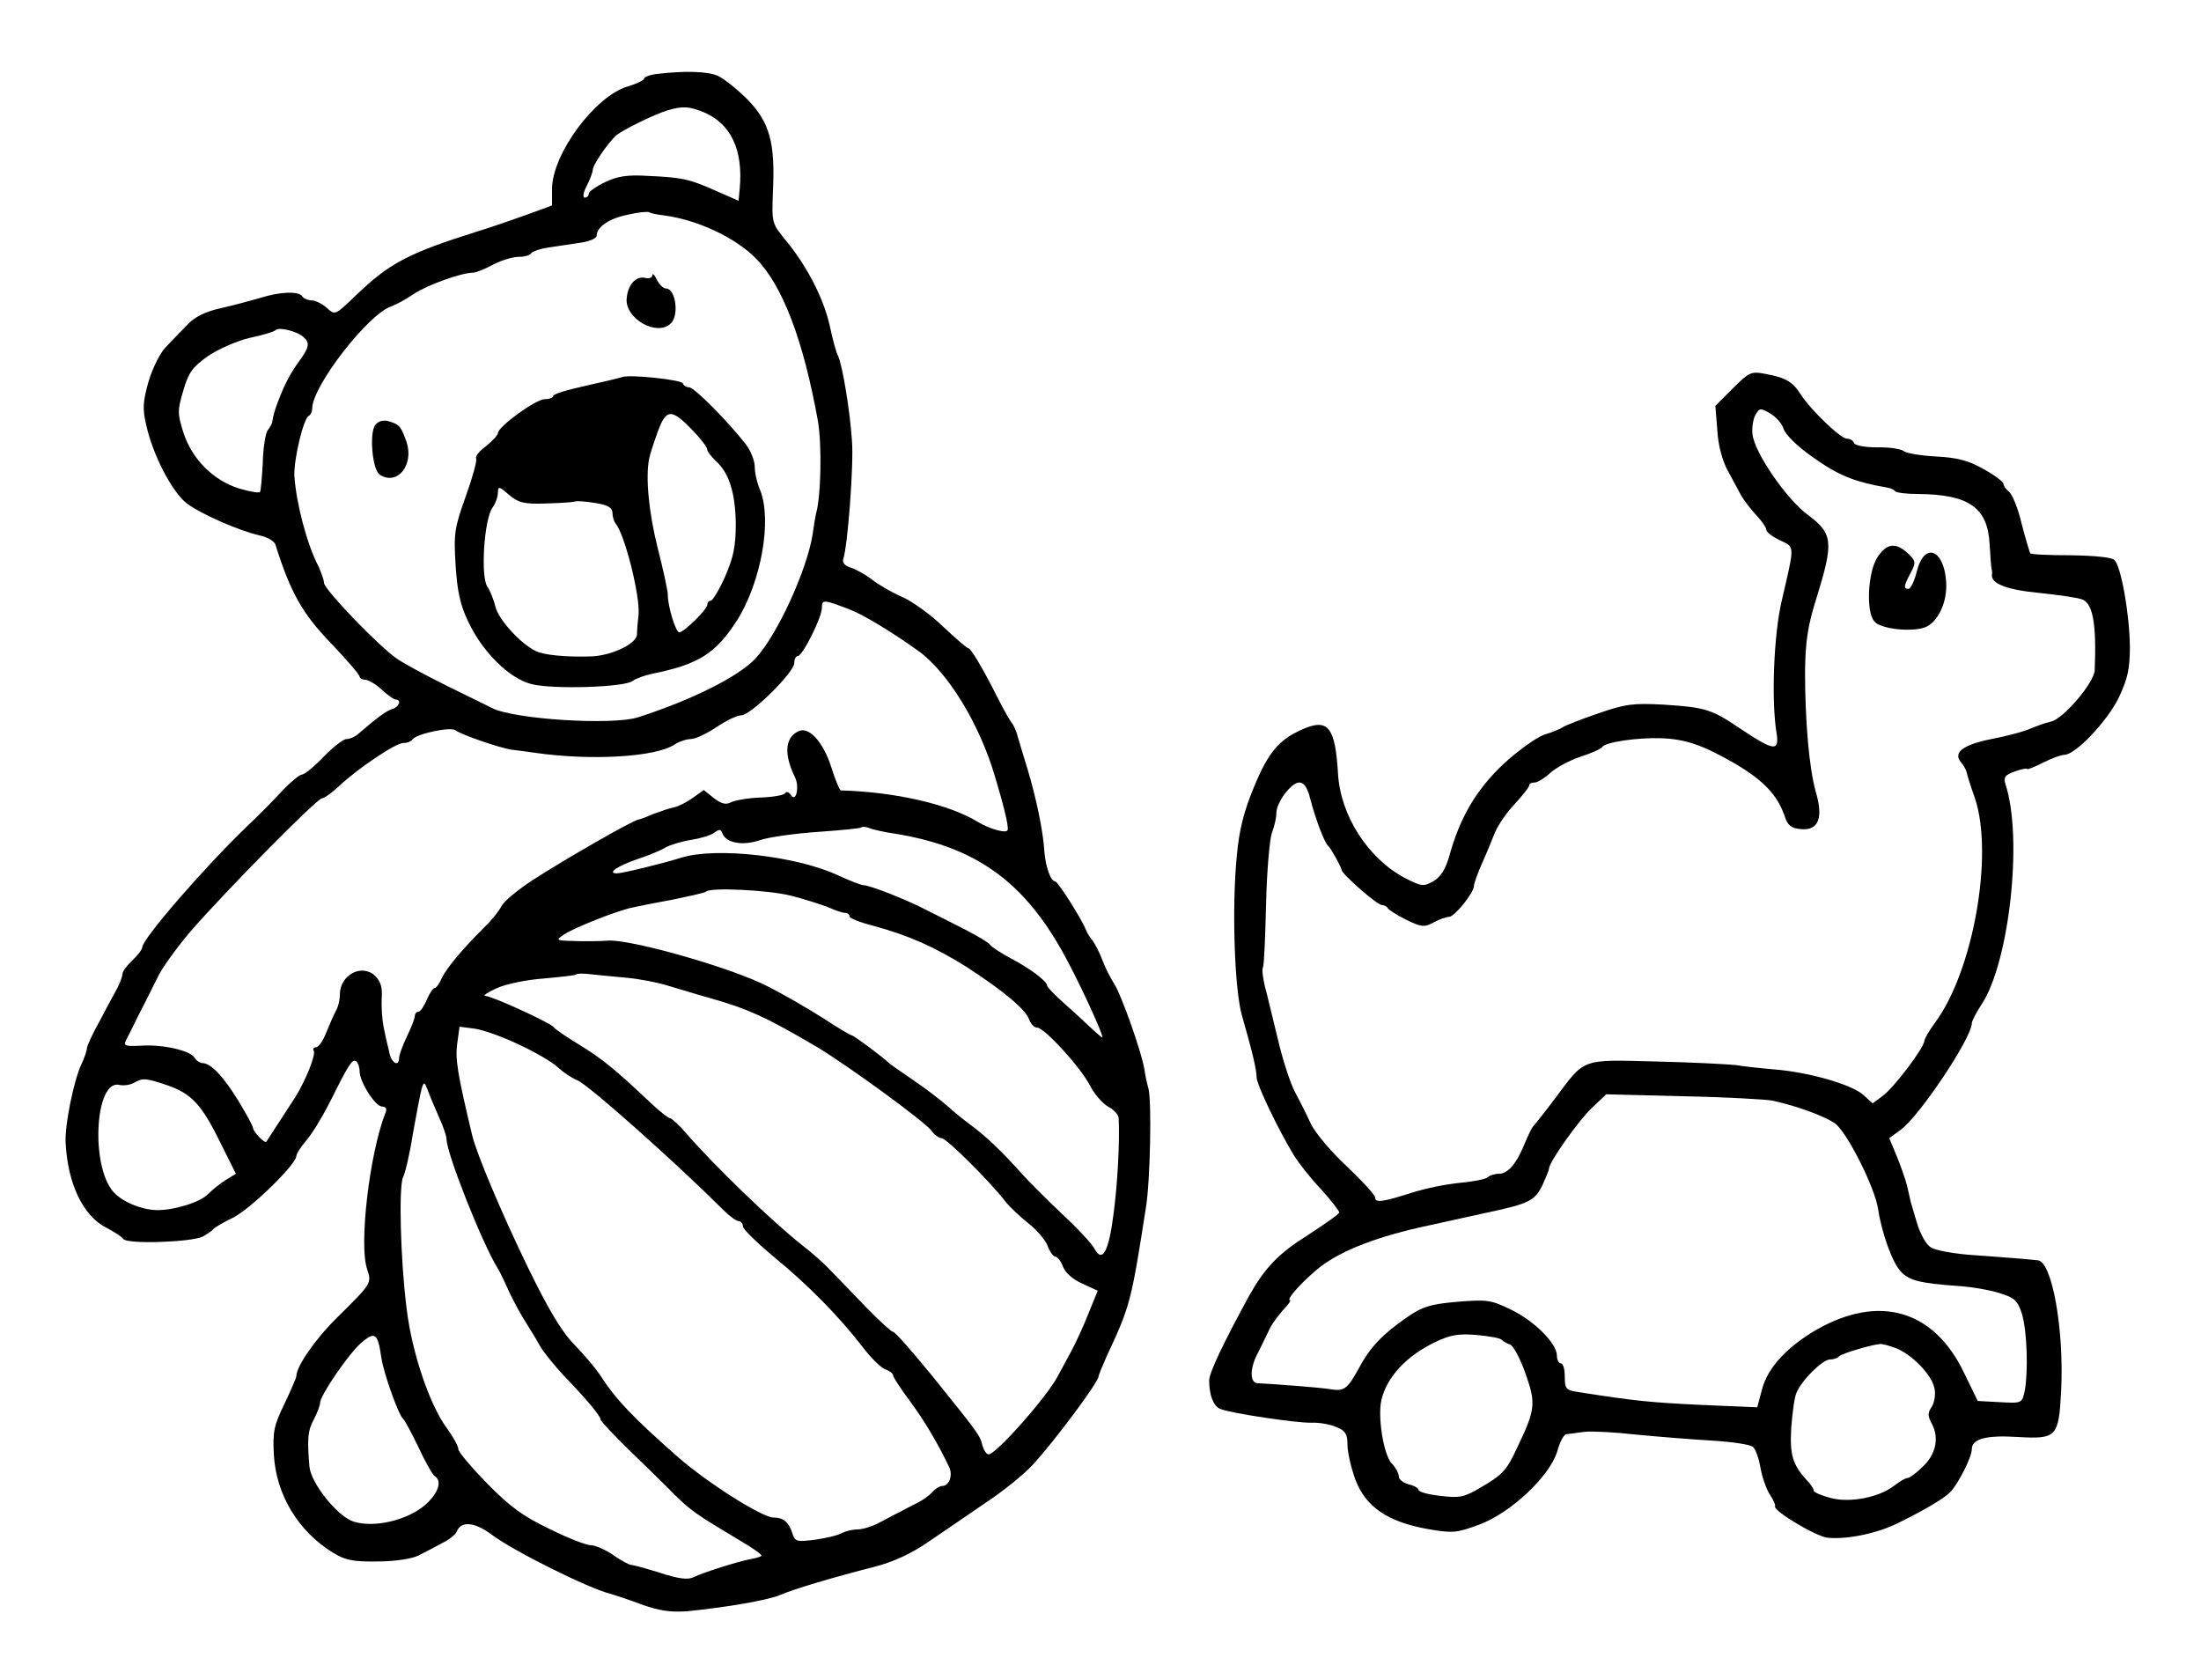 <?xml version="1.0" standalone="no"?>
<!DOCTYPE svg PUBLIC "-//W3C//DTD SVG 20010904//EN"
 "http://www.w3.org/TR/2001/REC-SVG-20010904/DTD/svg10.dtd">
<svg version="1.0" xmlns="http://www.w3.org/2000/svg"
 width="557pt" height="425pt" viewBox="0 0 557 425"
 preserveAspectRatio="xMidYMid meet">
<g transform="translate(0,425) scale(0.1,-0.1)"
fill="#000000" stroke="none">
<path d="M1663 4063 c-18 -2 -33 -8 -33 -12 0 -4 -19 -13 -42 -20 -82 -24
-190 -170 -191 -258 l0 -43 -66 -24 c-36 -13 -91 -32 -121 -41 -178 -56 -225
-81 -311 -164 -51 -49 -51 -49 -72 -30 -11 10 -29 19 -38 19 -10 0 -21 5 -24
10 -9 14 -57 12 -107 -4 -24 -7 -69 -19 -100 -26 -40 -9 -66 -22 -85 -43 -16
-16 -40 -41 -54 -56 -14 -14 -33 -53 -43 -86 -14 -50 -16 -69 -6 -110 16 -75
66 -171 103 -199 36 -27 134 -70 185 -81 18 -4 36 -14 39 -23 38 -121 68 -174
139 -248 41 -43 74 -81 74 -86 0 -4 7 -8 14 -8 8 0 27 -11 42 -25 15 -14 31
-25 35 -25 16 0 9 -19 -8 -24 -16 -5 -35 -19 -90 -66 -7 -5 -18 -10 -26 -10
-8 0 -34 -20 -58 -45 -24 -25 -49 -45 -55 -45 -6 0 -26 -17 -46 -37 -19 -21
-61 -64 -94 -95 -108 -104 -264 -284 -264 -305 0 -5 -11 -20 -25 -33 -14 -13
-25 -28 -25 -34 0 -6 -6 -22 -13 -36 -8 -14 -28 -52 -45 -84 -18 -32 -32 -63
-32 -68 0 -6 -6 -24 -14 -41 -20 -43 -42 -154 -40 -197 5 -105 44 -187 104
-217 19 -10 38 -22 42 -28 10 -14 173 -8 201 6 12 7 24 15 27 19 3 4 25 17 50
29 44 22 160 135 160 156 0 5 11 23 25 39 14 16 39 57 56 90 51 102 60 117 70
111 5 -4 9 -15 9 -25 0 -28 40 -90 57 -90 10 0 13 -6 8 -17 -40 -103 -67 -333
-46 -394 12 -36 12 -36 -76 -123 -54 -53 -103 -123 -103 -148 0 -4 -14 -36
-30 -70 -27 -55 -30 -71 -27 -129 6 -102 62 -194 150 -248 31 -19 51 -23 113
-22 44 0 87 7 103 15 14 7 41 21 59 31 19 9 36 23 38 30 11 27 45 24 88 -8 56
-42 245 -136 301 -150 11 -3 47 -15 79 -27 45 -16 74 -20 115 -17 101 10 204
28 235 41 34 15 135 45 241 72 46 12 92 33 135 63 36 24 101 69 145 99 44 29
97 72 118 95 57 62 167 210 167 224 0 3 10 27 21 52 59 126 62 138 99 376 11
67 15 273 6 302 -3 10 -8 32 -10 48 -8 46 -58 187 -76 215 -9 14 -23 41 -30
60 -7 19 -19 42 -25 50 -7 8 -14 20 -16 25 -11 29 -72 125 -79 125 -11 0 -24
37 -27 75 -3 52 -21 137 -43 210 -12 39 -24 79 -27 90 -4 11 -9 22 -12 25 -3
3 -19 30 -34 60 -41 81 -70 130 -77 130 -3 0 -32 25 -64 55 -31 30 -78 64
-104 75 -25 11 -60 31 -76 44 -17 13 -41 26 -54 30 -15 5 -21 13 -18 22 11 29
27 239 22 299 -5 78 -25 194 -35 214 -5 9 -14 43 -21 76 -15 68 -56 149 -110
215 -37 45 -37 45 -34 125 6 124 -8 175 -64 233 -26 26 -60 53 -75 60 -27 12
-86 13 -154 5z m118 -97 c69 -29 100 -96 91 -193 l-3 -31 -57 25 c-67 30 -85
34 -174 38 -51 3 -76 -1 -107 -16 -23 -11 -41 -24 -41 -29 0 -6 -5 -10 -10
-10 -6 0 -4 13 5 30 8 16 15 34 15 40 0 13 39 69 60 88 18 14 94 52 130 63 38
11 54 10 91 -5z m-101 -261 c84 -11 179 -55 232 -108 68 -68 121 -207 158
-413 10 -59 8 -190 -5 -234 -1 -3 -5 -27 -9 -55 -15 -90 -89 -251 -143 -310
-42 -46 -159 -105 -298 -150 -65 -21 -318 -5 -371 24 -11 5 -62 31 -114 56
-52 26 -108 56 -125 68 -45 30 -185 176 -185 192 0 7 -7 26 -14 42 -29 55 -56
158 -61 228 -2 41 23 148 37 153 4 2 8 10 8 18 0 57 143 241 201 259 11 4 37
18 56 31 34 23 121 54 150 54 7 0 30 9 50 20 21 11 50 20 65 20 15 0 29 4 32
9 4 5 24 12 46 15 22 3 58 9 80 12 22 3 40 11 40 18 0 22 33 44 80 53 25 6 49
8 53 6 4 -3 21 -6 37 -8z m-913 -307 c18 -15 16 -27 -10 -62 -22 -30 -37 -59
-53 -101 -10 -26 -13 -39 -15 -52 0 -5 -6 -14 -11 -21 -6 -7 -12 -44 -13 -83
-2 -38 -5 -72 -7 -74 -3 -3 -26 1 -53 9 -65 20 -120 75 -141 142 -15 47 -15
56 0 106 13 45 23 59 61 86 26 18 73 39 107 47 33 7 63 16 66 20 8 8 53 -3 69
-17z m1383 -690 c36 -14 107 -57 174 -105 75 -54 155 -185 194 -318 22 -73 35
-126 32 -135 -2 -10 -45 2 -75 20 -73 45 -209 76 -347 80 -3 0 -14 26 -24 58
-21 66 -58 106 -85 91 -33 -17 -35 -59 -7 -116 12 -25 2 -66 -11 -44 -5 7 -11
9 -14 4 -3 -5 -31 -10 -62 -11 -31 -1 -65 -7 -75 -12 -13 -7 -25 -4 -44 11
l-25 20 -28 -20 c-15 -11 -37 -22 -48 -24 -11 -2 -33 -10 -50 -16 -16 -7 -34
-14 -40 -15 -14 -2 -187 -101 -267 -153 -37 -24 -73 -54 -79 -66 -6 -12 -25
-36 -43 -53 -59 -59 -96 -104 -108 -129 -6 -14 -14 -25 -18 -25 -4 0 -13 -13
-20 -30 -7 -16 -16 -30 -21 -30 -5 0 -9 -5 -9 -10 0 -6 -9 -30 -20 -52 -11
-23 -20 -48 -20 -55 0 -24 -20 -13 -25 15 -4 15 -10 43 -14 62 -4 20 -6 52 -5
73 2 27 -2 43 -16 57 -33 33 -90 4 -90 -47 0 -13 -4 -31 -10 -41 -5 -9 -16
-34 -24 -54 -8 -21 -20 -38 -26 -38 -6 0 -9 -4 -6 -9 6 -9 -20 -74 -46 -116
-12 -19 -69 -106 -74 -114 -4 -5 -34 26 -34 36 0 4 -17 35 -37 68 -38 62 -69
94 -90 95 -7 0 -16 6 -20 13 -11 19 -82 35 -137 31 -40 -2 -44 0 -37 14 5 9
21 42 36 72 16 30 36 72 47 93 10 20 46 70 80 110 85 98 320 337 333 337 5 0
24 13 42 30 49 46 144 110 164 110 10 0 20 4 23 9 9 14 97 33 109 23 14 -11
113 -45 142 -49 11 -1 38 -5 60 -8 140 -20 303 -11 352 21 12 8 31 14 42 14
11 0 40 14 64 30 25 17 53 30 63 30 24 0 134 109 134 132 0 10 4 18 9 18 12 0
61 98 61 122 0 22 4 21 70 -4z m118 -568 c199 -33 319 -118 419 -295 37 -65
103 -207 103 -220 0 -2 -13 9 -28 23 -16 15 -47 44 -70 64 -23 21 -42 40 -42
44 0 11 -44 44 -92 69 -26 14 -49 29 -53 35 -3 5 -32 22 -63 38 -31 16 -75 38
-97 49 -49 26 -144 63 -159 63 -6 0 -35 11 -65 25 -105 49 -308 72 -396 45
-51 -16 -151 -40 -164 -40 -26 0 2 19 52 36 28 9 61 23 72 30 11 6 40 15 65
19 25 4 51 12 59 19 11 8 15 8 19 -2 8 -25 51 -33 95 -18 23 8 89 17 147 21
58 4 107 9 109 11 3 3 12 2 20 -1 9 -4 40 -11 69 -15z m-268 -156 c36 -9 79
-23 97 -30 17 -8 36 -14 42 -14 6 0 11 -4 11 -9 0 -4 26 -15 58 -23 92 -25
155 -53 237 -104 93 -60 152 -109 160 -135 4 -10 12 -19 19 -19 19 0 110 -100
134 -146 11 -22 32 -46 46 -54 14 -7 26 -20 27 -29 3 -60 -3 -169 -13 -243
-12 -94 -28 -125 -48 -88 -6 12 -43 52 -82 88 -39 37 -85 83 -102 102 -50 56
-89 93 -125 120 -19 14 -48 37 -64 52 -17 15 -55 44 -86 65 -31 21 -58 40 -61
43 -13 13 -89 70 -94 70 -3 0 -37 20 -75 45 -38 24 -100 60 -138 79 -88 46
-340 118 -402 116 -25 -2 -66 -2 -91 -1 -43 1 -44 2 -23 16 24 17 138 62 175
69 13 3 59 12 102 20 43 9 81 17 83 20 11 11 156 4 213 -10z m-415 -208 c33
-3 80 -12 105 -20 25 -7 72 -22 105 -31 96 -27 145 -49 272 -124 77 -46 275
-190 291 -213 7 -10 19 -18 25 -18 12 0 122 -109 162 -161 11 -14 37 -38 57
-54 21 -16 43 -42 49 -57 6 -16 15 -28 20 -28 5 0 14 -11 19 -25 6 -16 26 -33
49 -43 l39 -18 -24 -59 c-13 -33 -33 -76 -44 -96 -11 -20 -26 -48 -33 -61 -27
-52 -156 -198 -175 -198 -6 0 -12 10 -16 23 -6 25 -8 28 -129 178 -49 60 -92
109 -97 109 -4 0 -34 27 -67 61 -32 33 -72 75 -89 92 -16 18 -50 48 -75 67
-77 61 -221 200 -294 284 -16 19 -34 35 -38 36 -5 0 -28 18 -50 39 -89 84
-124 113 -182 148 -33 20 -62 40 -65 45 -8 10 -155 78 -172 78 -7 0 6 9 28 19
23 11 77 22 120 25 43 4 80 8 82 10 2 3 18 3 35 1 18 -2 59 -6 92 -9z m-270
-170 c41 -19 85 -45 97 -57 13 -12 35 -27 50 -33 28 -12 240 -200 370 -329 15
-15 32 -27 38 -27 5 0 10 -6 10 -13 0 -7 35 -41 78 -77 88 -72 165 -151 224
-227 22 -29 48 -55 59 -58 10 -4 19 -10 19 -15 0 -4 20 -35 44 -67 38 -52 68
-103 98 -165 10 -21 0 -48 -17 -48 -7 0 -18 -7 -25 -15 -7 -8 -24 -21 -39 -28
-14 -7 -35 -18 -46 -24 -11 -5 -34 -18 -52 -27 -17 -9 -41 -16 -53 -16 -12 0
-29 -4 -39 -9 -10 -6 -40 -13 -68 -17 -48 -6 -51 -5 -58 17 -9 27 -22 39 -47
39 -29 0 -165 86 -241 152 -115 101 -159 147 -200 211 -10 15 -38 48 -62 73
-32 32 -66 88 -119 197 -67 138 -130 288 -141 334 -38 159 -43 193 -38 232 l6
43 39 -5 c21 -3 72 -21 113 -41z m-892 -102 c61 -21 87 -48 134 -144 l40 -80
-26 -16 c-14 -9 -34 -25 -44 -35 -19 -21 -88 -42 -131 -41 -38 1 -87 21 -109
46 -58 65 -47 283 14 271 12 -3 29 0 38 5 22 13 31 12 84 -6z m688 -81 c11
-24 19 -48 19 -55 0 -37 92 -268 130 -328 5 -8 18 -35 29 -60 12 -25 30 -58
41 -75 10 -16 27 -43 36 -60 9 -16 37 -50 60 -75 57 -59 94 -103 94 -112 0 -4
33 -39 73 -78 39 -38 91 -88 114 -112 42 -41 55 -50 167 -117 31 -18 55 -35
53 -38 -2 -2 -15 -6 -27 -8 -32 -6 -121 -34 -145 -46 -14 -7 -38 -4 -84 11
-35 11 -68 20 -73 20 -5 0 -26 11 -46 25 -20 14 -46 25 -57 25 -11 0 -58 18
-104 41 -67 32 -100 56 -158 115 -40 41 -73 80 -73 87 0 7 -13 31 -29 53 -44
59 -89 193 -102 303 -16 127 -20 310 -9 332 5 9 17 59 25 111 9 51 19 102 22
113 6 19 7 18 16 -5 5 -14 18 -44 28 -67z m-146 -608 c6 -41 44 -146 55 -155
4 -3 21 -35 39 -72 17 -37 36 -70 41 -73 20 -12 9 -44 -24 -73 -45 -39 -130
-59 -182 -42 -41 14 -108 98 -111 140 -6 70 -4 90 11 118 9 17 16 36 16 42 0
19 72 124 104 152 35 30 42 25 51 -37z"/>
<path d="M1651 3553 c-1 -6 -9 -9 -19 -6 -22 5 -43 -17 -46 -51 -6 -52 77 -99
112 -64 21 21 12 88 -13 88 -6 0 -17 10 -23 23 -6 12 -11 17 -11 10z"/>
<path d="M1575 3296 c-5 -2 -47 -12 -92 -22 -46 -10 -83 -21 -83 -26 0 -4 -9
-8 -21 -8 -23 0 -118 -69 -119 -86 0 -5 -14 -20 -30 -33 -17 -12 -28 -26 -25
-31 3 -4 -9 -48 -26 -95 -29 -81 -31 -94 -26 -175 4 -66 12 -102 32 -143 36
-77 104 -144 160 -158 54 -14 237 -8 256 8 8 6 30 14 49 18 118 24 161 51 215
135 61 97 89 252 59 329 -8 18 -14 45 -14 60 0 15 -10 40 -22 56 -44 57 -131
145 -144 145 -7 0 -14 4 -16 10 -3 9 -134 23 -153 16z m179 -136 c20 -21 36
-42 36 -48 0 -5 10 -17 21 -28 34 -30 50 -81 51 -159 0 -59 -6 -85 -27 -134
-15 -34 -32 -61 -36 -61 -5 0 -9 -4 -9 -10 0 -12 -59 -70 -71 -70 -9 0 -29 65
-29 95 0 11 -12 65 -26 120 -22 88 -31 179 -21 225 1 8 11 38 21 66 22 61 35
61 90 4z m-373 -184 c35 1 69 3 74 5 6 2 29 0 53 -4 31 -5 42 -12 42 -25 0
-10 4 -22 8 -27 23 -27 62 -182 58 -230 -2 -16 -4 -40 -4 -51 -2 -24 -67 -54
-118 -55 -65 -2 -120 4 -139 14 -40 20 -94 81 -101 111 -4 17 -13 40 -21 52
-17 27 -8 168 13 199 8 11 14 28 14 38 0 17 3 17 28 -5 24 -20 38 -24 93 -22z"/>
<path d="M950 3175 c-16 -19 -8 -114 11 -126 44 -29 87 24 68 82 -14 40 -18
45 -45 53 -13 4 -26 1 -34 -9z"/>
<path d="M4385 3267 l-44 -44 5 -62 c2 -38 13 -78 27 -103 12 -22 27 -50 34
-63 7 -12 24 -34 38 -49 14 -15 25 -31 25 -37 0 -5 15 -17 34 -26 39 -18 38
-10 5 -153 -20 -84 -27 -252 -13 -336 7 -46 -7 -44 -87 9 -78 53 -92 57 -199
64 -76 4 -96 2 -165 -22 -44 -15 -84 -31 -90 -35 -5 -4 -27 -13 -47 -19 -20
-7 -66 -40 -103 -74 -68 -64 -110 -134 -137 -232 -10 -35 -22 -54 -41 -65 -25
-14 -30 -13 -73 9 -93 50 -162 158 -168 264 -7 117 -25 140 -89 112 -60 -26
-87 -58 -123 -145 -26 -62 -38 -109 -44 -175 -13 -130 -6 -339 13 -405 27 -94
37 -137 37 -156 0 -18 55 -133 96 -200 11 -17 40 -55 67 -83 26 -29 47 -56 46
-59 0 -4 -36 -29 -79 -57 -75 -47 -109 -83 -149 -154 -65 -119 -101 -195 -101
-214 0 -38 11 -65 28 -72 26 -11 193 -36 231 -35 19 1 47 -4 63 -11 23 -9 28
-18 28 -45 0 -18 9 -58 20 -88 26 -69 82 -107 183 -125 63 -11 73 -10 130 11
79 29 179 122 198 186 6 23 17 43 23 43 6 1 27 3 46 6 19 2 78 -1 130 -7 52
-5 138 -12 189 -15 52 -3 100 -10 107 -16 7 -6 15 -29 19 -52 4 -23 14 -53 23
-67 9 -14 16 -28 14 -32 -3 -12 104 -76 133 -79 49 -5 127 11 180 38 67 33
114 61 130 77 20 20 55 89 55 109 0 26 36 36 115 31 100 -6 105 0 111 116 8
156 -23 328 -59 331 -28 3 -77 7 -161 13 -49 3 -99 12 -110 20 -12 7 -27 35
-35 62 -8 27 -15 51 -16 54 0 3 -5 21 -9 40 -5 19 -17 53 -27 77 l-18 43 30
22 c48 36 179 232 179 269 0 5 11 27 25 48 70 106 105 422 60 557 -5 18 -1 23
24 32 17 6 31 9 31 6 0 -2 18 5 40 16 21 11 46 20 54 20 28 0 109 85 138 145
23 49 28 73 28 130 -1 81 -22 201 -39 218 -7 7 -50 11 -110 12 -55 0 -101 2
-103 5 -2 3 -12 37 -22 75 -9 39 -24 75 -32 81 -8 6 -14 15 -14 20 0 5 -23 22
-50 37 -39 22 -66 29 -121 32 -38 2 -75 8 -82 14 -7 5 -37 10 -67 9 -31 0 -56
5 -58 11 -2 6 -10 11 -18 11 -16 0 -91 72 -117 112 -20 32 -39 43 -90 52 -36
7 -41 4 -82 -37z m129 -103 c4 -13 34 -43 71 -69 67 -48 106 -64 192 -79 7 -1
16 -5 19 -9 4 -4 30 -7 58 -7 128 -1 176 -34 181 -126 2 -33 4 -61 5 -64 1 -3
2 -9 1 -13 -4 -23 35 -39 117 -47 48 -5 97 -12 109 -16 29 -8 39 -60 34 -180
-1 -31 -80 -124 -111 -130 -14 -3 -38 -12 -55 -19 -16 -7 -59 -18 -95 -25 -71
-14 -98 -34 -78 -58 7 -8 13 -19 15 -26 1 -6 10 -36 21 -66 48 -144 -5 -440
-102 -569 -14 -19 -26 -40 -26 -45 -1 -17 -73 -113 -103 -137 l-28 -21 -23 21
c-28 26 -137 58 -226 65 -36 3 -80 8 -98 11 -18 2 -109 7 -201 9 -192 5 -179
9 -256 -94 -27 -36 -52 -67 -55 -70 -3 -3 -12 -21 -20 -40 -21 -53 -43 -79
-65 -80 -12 0 -25 -4 -30 -9 -6 -5 -37 -11 -70 -14 -33 -3 -89 -14 -125 -26
-73 -23 -90 -25 -90 -11 0 6 -32 41 -71 78 -40 37 -80 85 -91 107 -10 22 -28
58 -40 80 -12 22 -32 83 -44 135 -13 52 -27 113 -33 134 -5 22 -8 43 -5 48 3
4 6 76 8 160 2 84 9 166 15 181 6 16 11 37 11 49 0 28 38 78 58 78 12 0 21
-13 28 -42 13 -50 36 -111 45 -118 7 -6 33 -53 34 -61 0 -10 90 -89 102 -89 6
0 13 -4 15 -8 2 -4 22 -17 46 -29 39 -19 46 -20 70 -7 15 8 32 14 39 14 14 0
63 61 63 78 0 6 9 31 19 54 11 24 25 58 32 76 7 19 29 53 50 75 21 23 39 45
39 50 0 4 6 7 14 7 7 0 25 11 39 24 14 13 49 32 76 41 28 9 53 20 56 25 7 12
89 24 148 22 62 -2 106 -17 189 -65 71 -42 106 -79 124 -131 8 -25 17 -32 42
-34 44 -4 57 28 37 95 -17 61 -27 180 -27 305 1 76 7 115 29 185 44 142 42
163 -23 211 -54 40 -136 160 -139 204 -2 17 2 39 8 49 10 17 13 17 38 2 15 -9
30 -27 33 -39z m-28 -1699 c63 -14 130 -39 157 -57 31 -22 102 -163 110 -218
9 -60 36 -135 57 -157 21 -23 47 -30 145 -37 33 -2 80 -10 105 -18 39 -12 46
-19 57 -53 13 -44 16 -145 7 -194 -7 -32 -7 -32 -63 -29 l-56 3 -35 72 c-76
158 -213 198 -370 110 -77 -44 -127 -98 -141 -153 l-12 -45 -141 6 c-126 6
-169 10 -308 32 -35 5 -38 8 -38 39 0 19 -4 34 -10 34 -5 0 -10 9 -10 20 0 30
-56 87 -116 116 -51 25 -61 26 -136 20 -68 -6 -88 -12 -127 -39 -61 -42 -94
-76 -122 -129 -30 -54 -37 -59 -74 -53 -24 4 -128 12 -182 15 -19 0 -21 33 -3
70 10 19 23 47 30 61 6 15 23 38 36 53 14 14 22 26 19 26 -13 0 36 53 77 85
55 42 146 77 273 104 55 12 123 27 150 33 104 22 119 30 138 68 9 20 17 39 17
43 0 16 75 122 108 153 l37 35 196 -5 c107 -2 208 -8 225 -11z m-686 -605 c3
-3 12 -9 21 -12 9 -3 27 -37 40 -75 26 -74 25 -89 -21 -185 -27 -59 -38 -70
-93 -102 -42 -25 -54 -27 -102 -21 -30 3 -55 10 -55 15 0 4 -11 11 -25 14 -14
4 -25 12 -25 20 0 7 -8 23 -19 34 -20 24 -35 117 -25 160 14 58 63 111 136
146 38 18 58 22 105 18 32 -3 60 -8 63 -12z m997 -21 c40 -15 91 -67 98 -100
4 -15 1 -36 -6 -48 -11 -16 -11 -24 0 -44 19 -36 10 -78 -24 -109 -16 -16 -33
-28 -38 -28 -5 0 -20 -9 -33 -19 -38 -30 -114 -45 -163 -31 -22 6 -41 14 -41
18 0 5 -8 17 -19 28 -34 38 -42 62 -38 131 3 38 8 77 13 88 12 31 66 85 85 85
8 0 19 3 23 8 7 7 80 29 103 31 6 1 24 -4 40 -10z"/>
<path d="M4750 2838 c-23 -38 -28 -135 -7 -160 14 -19 91 -28 127 -16 34 12
59 65 55 117 -6 82 -55 100 -74 26 -6 -25 -16 -45 -21 -45 -13 0 -13 6 5 40
14 27 14 30 -7 50 -31 29 -55 25 -78 -12z"/>
</g>
</svg>
